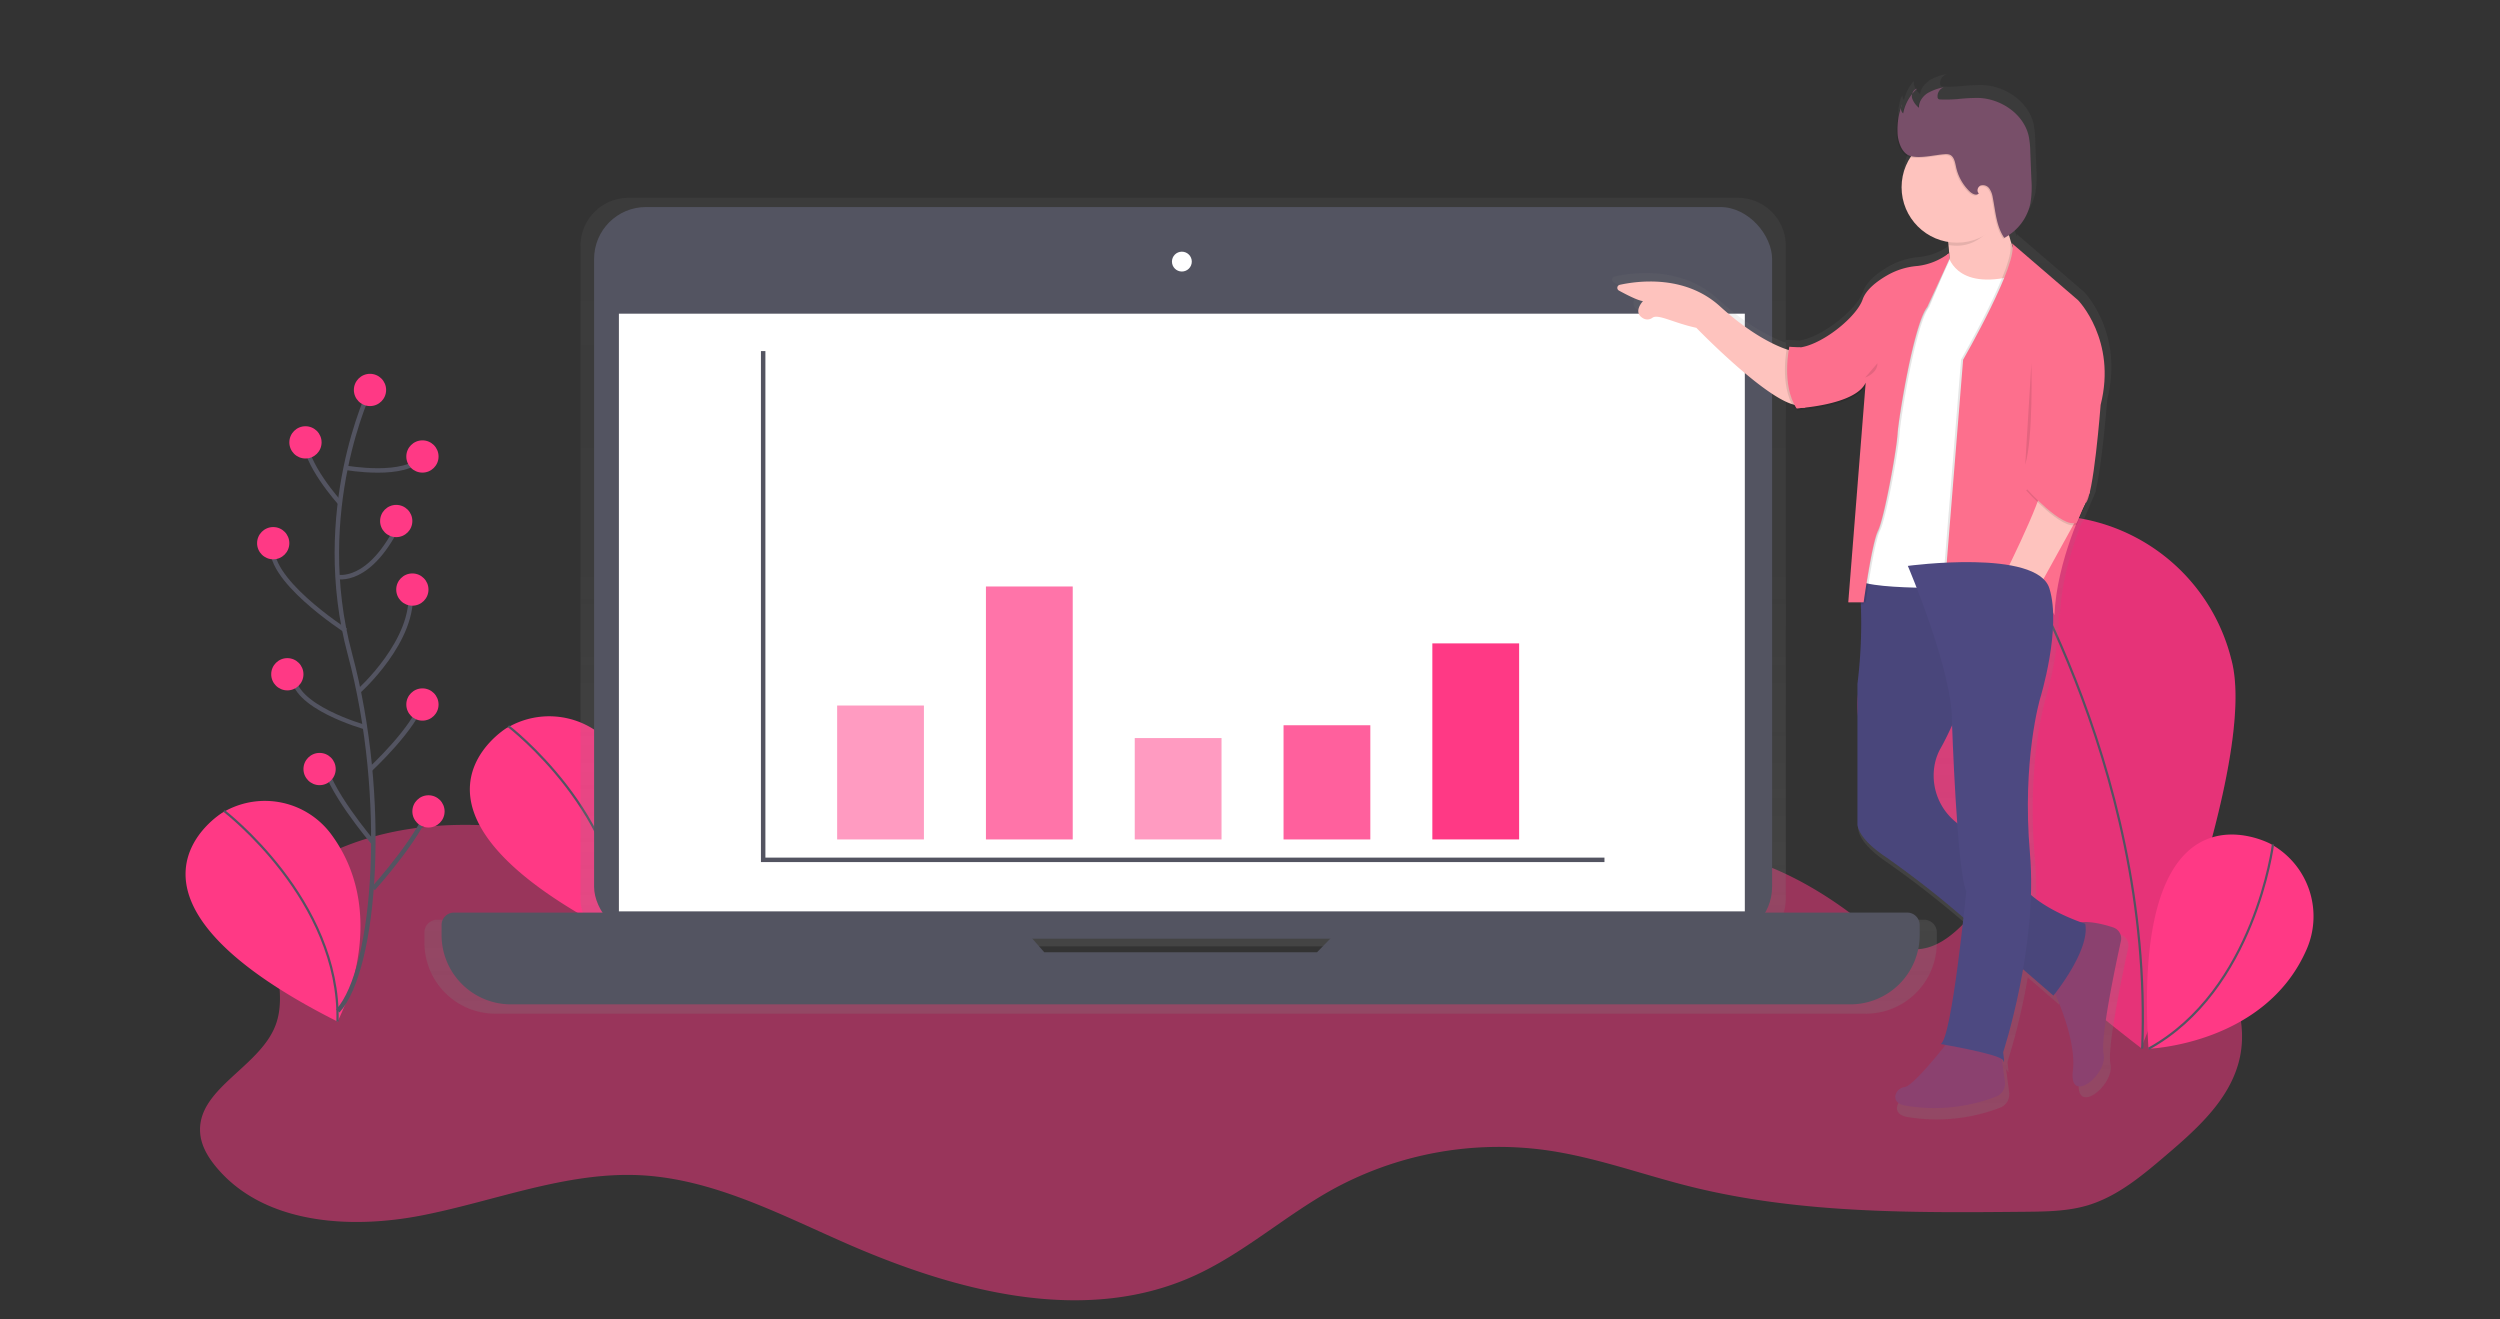 <?xml version="1.0" encoding="UTF-8" standalone="no"?>
<!-- Created with Inkscape (http://www.inkscape.org/) -->

<svg
   xmlns:dc="http://purl.org/dc/elements/1.1/"
   xmlns:cc="http://creativecommons.org/ns#"
   xmlns:rdf="http://www.w3.org/1999/02/22-rdf-syntax-ns#"
   xmlns:svg="http://www.w3.org/2000/svg"
   xmlns="http://www.w3.org/2000/svg"
   xmlns:xlink="http://www.w3.org/1999/xlink"
   xmlns:sodipodi="http://sodipodi.sourceforge.net/DTD/sodipodi-0.dtd"
   xmlns:inkscape="http://www.inkscape.org/namespaces/inkscape"
   width="180mm"
   height="95mm"
   viewBox="0 0 180 95"
   version="1.1"
   id="svg8"
   inkscape:version="0.92.5 (2060ec1f9f, 2020-04-08)"
   sodipodi:docname="undraw_finance_0bdk.svg">
  <rect x="0" y="0" width="180" height="95" fill="#333333" stroke="none"/>
  <defs
     id="defs2">
    <linearGradient
       gradientUnits="userSpaceOnUse"
       y2="230.62"
       x2="569.11"
       y1="596.37"
       x1="569.11"
       id="6beaf3f8-3e45-4d0f-940e-4f825d2ab248">
      <stop
         id="stop1109"
         stop-opacity="0.25"
         stop-color="gray"
         offset="0" />
      <stop
         id="stop1111"
         stop-opacity="0.12"
         stop-color="gray"
         offset="0.54" />
      <stop
         id="stop1113"
         stop-opacity="0.1"
         stop-color="gray"
         offset="1" />
    </linearGradient>
    <linearGradient
       xlink:href="#6beaf3f8-3e45-4d0f-940e-4f825d2ab248"
       y2="175.07"
       x2="878.33"
       y1="643.77"
       x1="878.33"
       id="618658e0-5682-4211-900b-639feb09c488"
       gradientTransform="matrix(0.607,0,0,0.607,149.68,-54.159)" />
    <linearGradient
       inkscape:collect="always"
       xlink:href="#6beaf3f8-3e45-4d0f-940e-4f825d2ab248"
       id="linearGradient1596"
       gradientUnits="userSpaceOnUse"
       x1="569.11"
       y1="596.37"
       x2="569.11"
       y2="230.62"
       gradientTransform="matrix(0.607,0,0,0.607,149.68,-54.159)" />
  </defs>
  <sodipodi:namedview
     id="base"
     pagecolor="#ffffff"
     bordercolor="#666666"
     borderopacity="1.0"
     inkscape:pageopacity="0.0"
     inkscape:pageshadow="2"
     inkscape:zoom="0.7"
     inkscape:cx="125.44861"
     inkscape:cy="-216.32196"
     inkscape:document-units="mm"
     inkscape:current-layer="g1594"
     showgrid="false"
     inkscape:window-width="2560"
     inkscape:window-height="1377"
     inkscape:window-x="1072"
     inkscape:window-y="476"
     inkscape:window-maximized="1" />
  <g
     inkscape:label="Layer 1"
     inkscape:groupmode="layer"
     id="layer1"
     transform="translate(0,-202)">
    <g
       id="g922"
       transform="matrix(0.265,0,0,0.265,-40.992,17.383)">
      <g
         id="g1107"
         transform="matrix(0.599,0,0,0.599,36.641,731.218)">
        <g
           id="g1594"
           transform="matrix(1.668,0,0,1.668,-92.876,-110.958)">
          <path
             id="path1367"
             d="m 367.885,270.462 c -34.987,-12.089 -74.99,-22.322 -107.677,-4.95 -4.143,2.202 -8.225,4.974 -10.457,9.098 -5.896,10.851 3.476,24.924 -1.092,36.394 -4.567,11.47 -21.757,17.245 -20.35,29.497 0.37,3.203 2.105,6.102 4.149,8.601 12.805,15.643 36.279,17.226 56.119,13.344 19.841,-3.882 39.245,-11.931 59.443,-10.918 19.41,1.001 37.267,10.312 55.052,18.148 29.983,13.247 64.999,22.752 94.958,9.438 13.727,-6.102 25.075,-16.492 38.214,-23.747 a 94.054,94.054 0 0 1 58.048,-10.651 c 13.344,1.88 26.082,6.612 39.142,9.875 29.661,7.406 60.62,7.164 91.185,6.872 5.69,-0.055 11.47,-0.121 16.923,-1.747 8.073,-2.426 14.733,-8.013 21.145,-13.478 8.425,-7.176 17.299,-15.061 20.017,-25.791 3.209,-12.738 -3.433,-26.276 -13.284,-34.932 -9.851,-8.656 -22.443,-13.387 -34.732,-17.948 -3.033,-1.116 -6.272,-2.25 -9.377,-1.407 -2.038,0.558 -3.755,1.917 -5.277,3.379 -8.722,8.395 -16.092,22.595 -27.987,20.314 -4.246,-0.813 -7.722,-3.767 -11.082,-6.496 -17.942,-14.558 -42.077,-25.797 -63.732,-17.754 -15.837,5.884 -27.016,20.993 -43.066,26.325 -11.416,3.797 -23.82,2.153 -35.83,2.893 -17.469,1.068 -34.471,7.242 -51.964,6.866 -44.607,-0.958 -81.771,-43.612 -126.196,-39.548 -3.482,0.315 -7.279,1.116 -9.414,3.87"
             inkscape:connector-curvature="0"
             style="opacity:0.5;fill:#ff3985;stroke-width:0.607" />
          <path
             id="path1369"
             d="m 311.632,229.889 c 0,0 -37.067,22.376 31.287,56.841 0,0 15.061,-27.963 -1.589,-50.763 a 22.443,22.443 0 0 0 -29.115,-6.381 z"
             inkscape:connector-curvature="0"
             style="fill:#ff3985;stroke-width:0.607" />
          <path
             id="path1371"
             stroke-miterlimit="10"
             d="m 312.075,229.422 c 0,0 31.735,24.263 30.85,57.29"
             inkscape:connector-curvature="0"
             style="fill:none;stroke:#535461;stroke-width:0.607;stroke-miterlimit:10" />
          <path
             id="path1373"
             d="m 780.598,211.249 c 7.509,27.459 -24.523,105.688 -24.523,105.688 0,0 -67.401,-51.03 -74.917,-78.49 a 51.558,51.558 0 1 1 99.434,-27.204 z"
             inkscape:connector-curvature="0"
             style="fill:#ff3985;stroke-width:0.607" />
          <path
             id="path1375"
             d="m 780.598,211.249 c 7.509,27.459 -24.523,105.688 -24.523,105.688 0,0 -67.401,-51.03 -74.917,-78.49 a 51.558,51.558 0 1 1 99.434,-27.204 z"
             inkscape:connector-curvature="0"
             style="opacity:0.1;stroke-width:0.607" />
          <path
             id="path1377"
             stroke-miterlimit="10"
             d="m 717.552,175.286 c 0,0 41.956,63.337 38.82,141.803"
             inkscape:connector-curvature="0"
             style="fill:none;stroke:#535461;stroke-width:0.607;stroke-miterlimit:10" />
          <path
             id="path1379"
             d="m 791.304,261.437 c 0,0 -38.044,-20.696 -33.228,55.701 0,0 31.735,-1.134 42.999,-27.022 a 22.443,22.443 0 0 0 -9.214,-28.357 z"
             inkscape:connector-curvature="0"
             style="fill:#ff3985;stroke-width:0.607" />
          <path
             id="path1381"
             stroke-miterlimit="10"
             d="m 791.929,261.57 c 0,0 -4.913,39.657 -33.852,55.567"
             inkscape:connector-curvature="0"
             style="fill:none;stroke:#535461;stroke-width:0.607;stroke-miterlimit:10" />
          <path
             id="path1383"
             d="m 234.332,252.92 c 0,0 -37.085,22.37 31.274,56.817 0,0 15.061,-27.963 -1.589,-50.763 a 22.443,22.443 0 0 0 -29.115,-6.381 z"
             inkscape:connector-curvature="0"
             style="fill:#ff3985;stroke-width:0.607" />
          <path
             id="path1385"
             stroke-miterlimit="10"
             d="m 234.756,252.453 c 0,0 31.735,24.263 30.85,57.29"
             inkscape:connector-curvature="0"
             style="fill:none;stroke:#535461;stroke-width:0.607;stroke-miterlimit:10" />
          <path
             id="path1387"
             d="m 697.062,282.042 h -38.972 a 12.993,12.993 0 0 0 1.359,-5.805 V 98.78 A 13.047,13.047 0 0 0 646.402,85.733 H 344.739 a 13.047,13.047 0 0 0 -13.047,13.047 V 276.243 a 12.993,12.993 0 0 0 1.359,5.805 h -40.349 a 3.451,3.451 0 0 0 -3.451,3.47 v 2.784 a 19.301,19.301 0 0 0 19.301,19.301 h 372.661 a 19.301,19.301 0 0 0 19.301,-19.301 v -2.784 a 3.451,3.451 0 0 0 -3.451,-3.476 z m -240.133,11.039 -3.36,-3.791 h 82.966 l -3.7,3.797 z"
             inkscape:connector-curvature="0"
             style="fill:url(#linearGradient1596);stroke-width:0.607" />
          <rect
             id="rect1389"
             ry="14.109"
             rx="14.109"
             height="198.947"
             width="320.339"
             y="88.244"
             x="335.385"
             style="fill:#535461;stroke-width:0.607" />
          <rect
             id="rect1391"
             height="162.529"
             width="306.176"
             y="117.244"
             x="342.13"
             style="fill:#ffffff;stroke-width:0.607" />
          <circle
             id="circle1393"
             cy="103.081"
             cx="495.221"
             style="fill:#ffffff;stroke-width:0.607"
             r="2.699" />
          <path
             id="path1395"
             d="m 542.491,280.107 -10.518,10.791 h -74.159 l -9.505,-10.791 h -151.029 a 3.373,3.373 0 0 0 -3.373,3.373 v 2.717 a 18.864,18.864 0 0 0 18.864,18.864 h 364.218 a 18.864,18.864 0 0 0 18.864,-18.864 v -2.717 a 3.373,3.373 0 0 0 -3.373,-3.373 z"
             inkscape:connector-curvature="0"
             style="fill:#535461;stroke-width:0.607" />
          <polyline
             id="polyline1397"
             stroke-miterlimit="10"
             points="258.77 124.19 258.77 352.11 635.67 352.11"
             style="fill:none;stroke:#535461;stroke-width:2;stroke-miterlimit:10"
             transform="matrix(0.607,0,0,0.607,224.287,52.032)" />
          <rect
             id="rect1399"
             height="36.418"
             width="23.601"
             y="223.799"
             x="401.477"
             style="opacity:0.5;fill:#ff3985;stroke-width:0.607" />
          <rect
             id="rect1401"
             height="68.791"
             width="23.601"
             y="191.427"
             x="441.941"
             style="opacity:0.7;fill:#ff3985;stroke-width:0.607" />
          <rect
             id="rect1403"
             height="27.566"
             width="23.601"
             y="232.646"
             x="482.405"
             style="opacity:0.5;fill:#ff3985;stroke-width:0.454" />
          <rect
             id="rect1405"
             height="31.056"
             width="23.601"
             y="229.161"
             x="522.869"
             style="opacity:0.8;fill:#ff3985;stroke-width:0.379" />
          <rect
             id="rect1407"
             height="53.311"
             width="23.601"
             y="206.9"
             x="563.333"
             style="fill:#ff3985;stroke-width:0.426" />
          <path
             id="path1421"
             d="m 750.367,286.015 c -2.487,-0.819 -6.175,-1.765 -9.098,-1.431 -2.784,-1.013 -9.329,-3.639 -13.799,-7.594 a 99.519,99.519 0 0 0 -0.297,-11.658 c -2.287,-26.003 2.857,-43.145 2.857,-43.145 0,0 4.04,-13.078 3.597,-23.929 0.261,0.491 0.406,0.782 0.406,0.782 0.352,-9.359 3.542,-19.046 5.932,-25.081 a 2.014,2.014 0 0 0 0.267,-0.097 l 2.669,-6.333 a 5.495,5.495 0 0 0 0.503,-1.171 l 0.431,-1.001 -0.127,-0.055 c 0.043,-0.164 0.085,-0.34 0.127,-0.516 v 0 c 1.704,-7.212 3.033,-24.317 3.033,-24.317 4.573,-18.003 -6.284,-29.115 -6.284,-29.115 L 722.155,95.499 a 2.335,2.335 0 0 1 0.182,0.649 l -0.152,-0.133 c -0.261,-0.746 -0.546,-1.638 -0.825,-2.657 a 14.012,14.012 0 0 0 1.82,-1.559 14.151,14.151 0 0 0 4.131,-7.37 27.944,27.944 0 0 0 0.273,-6.672 l -0.303,-7.649 a 24.263,24.263 0 0 0 -0.455,-4.458 c -1.389,-6.066 -7.606,-10.312 -13.848,-10.591 a 50.618,50.618 0 0 0 -5.944,0.315 39.991,39.991 0 0 1 -4.853,0.103 0.873,0.873 0 0 1 -0.522,-0.14 0.764,0.764 0 0 1 -0.224,-0.528 2.632,2.632 0 0 1 0.643,-1.971 2.426,2.426 0 0 1 0.837,-0.479 l -0.443,0.103 a 2.426,2.426 0 0 1 0.728,-0.394 14.127,14.127 0 0 0 -4.598,1.668 5.938,5.938 0 0 0 -1.074,0.904 4.689,4.689 0 0 0 -1.553,2.887 5.374,5.374 0 0 1 -1.638,-2.426 2.426,2.426 0 0 1 0,-1.177 q -0.164,0.2 -0.315,0.412 c 0,-0.043 0,-0.085 0,-0.127 a 12.265,12.265 0 0 0 -2.426,4.937 1.923,1.923 0 0 1 -0.437,-1.419 c -0.091,0.285 -0.176,0.57 -0.255,0.855 a 1.977,1.977 0 0 1 0,-0.57 19.537,19.537 0 0 0 -0.952,6.781 c 0,2.293 1.019,5.865 3.476,6.672 0.127,0.043 0.255,0.073 0.388,0.103 a 15.425,15.425 0 0 0 10.403,23.559 q 0.061,0.419 0.115,0.88 h 0.097 c 0.067,0.607 0.121,1.274 0.158,1.953 a 13.144,13.144 0 0 1 -2.026,1.626 16.705,16.705 0 0 1 -6.745,2.232 20.077,20.077 0 0 0 -8.11,2.426 c -2.942,1.644 -6.187,4.04 -7.206,6.951 -1.698,4.853 -11.052,12.404 -17.323,13.344 l -2.232,-0.127 -0.164,-0.049 v 0.043 l -0.546,-0.03 h -0.03 -0.146 v 0.03 l -0.564,-0.03 c 0,0 -0.055,0.261 -0.133,0.722 -3.154,-1.086 -9.857,-4.094 -18.579,-12.01 -9.705,-8.813 -22.837,-7.079 -27.902,-5.969 a 0.867,0.867 0 0 0 -0.23,1.607 c 2.044,1.122 5.21,2.754 6.672,2.936 0,0 -3.033,3.172 0.194,4.853 a 2.341,2.341 0 0 0 2.426,-0.237 c 1.565,-1.146 5.914,1.45 12.216,2.802 0,0 17.784,18.403 26.616,21.23 a 12.695,12.695 0 0 0 0.673,1.171 l 0.546,-0.043 v 0.043 h 0.23 l 0.067,0.607 c 0,0 13.733,-0.722 18.197,-5.708 a 7.151,7.151 0 0 0 0.867,-0.928 l -4.774,60.05 h 0.043 l -0.043,0.57 h 3.512 a 132.383,132.383 0 0 1 -0.952,22.115 v 39.148 c 0,0 -0.182,3.445 6.975,8.492 a 267.532,267.532 0 0 1 21.666,16.796 l 0.867,0.752 c -1.316,11.98 -4.07,34.307 -6.369,35.138 l 1.419,0.249 c -2.426,3.075 -9.317,11.525 -11.416,11.749 -2.572,0.285 -4.288,4.288 0,5.144 a 48.046,48.046 0 0 0 25.476,-2.511 3.888,3.888 0 0 0 2.426,-4.137 l -0.831,-6.308 a 0.886,0.886 0 0 1 0.364,0.382 c 0.57,1.717 0,-2.287 0,-2.287 a 178.773,178.773 0 0 0 5.526,-23.049 l 8.492,7.339 c 0,0 0.17,-0.212 0.467,-0.607 2.081,4.719 5.793,14.376 4.962,21.448 -1.14,9.705 9.705,1.14 8.571,-4.574 -0.922,-4.622 3.203,-24.214 4.81,-31.541 a 3.257,3.257 0 0 0 -2.184,-3.797 z"
             inkscape:connector-curvature="0"
             style="fill:url(#618658e0-5682-4211-900b-639feb09c488);stroke-width:0.607" />
          <path
             id="path1423"
             d="m 661.62,127.501 c 0,0 -8.092,-1.395 -20.089,-12.277 -9.493,-8.607 -22.297,-6.915 -27.235,-5.829 a 0.843,0.843 0 0 0 -0.224,1.565 c 1.996,1.092 5.089,2.687 6.539,2.869 0,0 -2.99,3.093 0.188,4.749 a 2.287,2.287 0 0 0 2.39,-0.23 c 1.529,-1.116 5.774,1.419 11.931,2.736 0,0 23.996,24.833 29.576,20.623 z"
             inkscape:connector-curvature="0"
             style="fill:#fec3be;stroke-width:0.607" />
          <path
             id="path1425"
             d="m 702.933,93.74 c 0,0 2.232,9.487 0,16.183 l 10.045,1.395 8.929,-4.464 v -5.859 c 0,0 -4.185,-8.929 -3.069,-19.252 z"
             inkscape:connector-curvature="0"
             style="fill:#fec3be;stroke-width:0.607" />
          <path
             id="path1427"
             d="m 731.375,299.365 c 0,0 7.279,14.23 6.138,23.717 -1.14,9.487 9.487,1.116 8.371,-4.464 -0.904,-4.513 3.124,-23.656 4.695,-30.777 a 3.178,3.178 0 0 0 -2.111,-3.706 c -3.354,-1.104 -8.971,-2.457 -11.792,-0.388 -4.167,3.063 -5.301,15.619 -5.301,15.619 z"
             inkscape:connector-curvature="0"
             style="fill:#8b416f;stroke-width:0.607" />
          <path
             id="path1429"
             d="m 703.77,314.99 c 0,0 -9.487,12.277 -11.998,12.556 -2.511,0.279 -4.185,4.185 0,5.022 a 46.912,46.912 0 0 0 24.869,-2.426 3.797,3.797 0 0 0 2.384,-4.04 l -1.601,-11.949 z"
             inkscape:connector-curvature="0"
             style="fill:#8b416f;stroke-width:0.607" />
          <path
             id="path1431"
             d="m 688.145,184.694 -9.098,1.213 a 133.159,133.159 0 0 1 -0.109,31.984 v 38.214 c 0,0 -0.176,3.366 6.812,8.261 a 261.229,261.229 0 0 1 21.157,16.377 l 25.318,21.933 c 0,0 10.045,-12.277 8.65,-19.531 0,0 -16.741,-5.301 -18.973,-13.951 -1.28,-4.95 -7.77,-9.098 -13.084,-11.707 a 16.268,16.268 0 0 1 -8.704,-18.464 14.236,14.236 0 0 1 1.425,-3.585 c 4.464,-7.813 10.882,-25.391 10.882,-25.391 l -12.277,-23.401 z"
             inkscape:connector-curvature="0"
             style="fill:#4d4981;stroke-width:0.607" />
          <path
             id="path1433"
             d="m 688.145,184.694 -9.098,1.213 a 133.159,133.159 0 0 1 -0.109,31.984 v 38.214 c 0,0 -0.176,3.366 6.812,8.261 a 261.229,261.229 0 0 1 21.157,16.377 l 25.318,21.933 c 0,0 10.045,-12.277 8.65,-19.531 0,0 -16.741,-5.301 -18.973,-13.951 -1.28,-4.95 -7.77,-9.098 -13.084,-11.707 a 16.268,16.268 0 0 1 -8.704,-18.464 14.236,14.236 0 0 1 1.425,-3.585 c 4.464,-7.813 10.882,-25.391 10.882,-25.391 l -12.277,-23.401 z"
             inkscape:connector-curvature="0"
             style="opacity:0.05;stroke-width:0.607" />
          <path
             id="path1437"
             d="m 703.473,100.994 c 0,0 1.674,10.312 18.415,5.859 l -11.137,84.816 c 0,0 -32.366,1.116 -32.087,-2.79 l 6.672,-51.334 z"
             inkscape:connector-curvature="0"
             style="fill:#ffffff;stroke-width:0.607" />
          <path
             id="path1439"
             d="m 703.91,100.436 a 13.599,13.599 0 0 1 -8.061,3.827 19.61,19.61 0 0 0 -7.922,2.353 c -2.869,1.607 -6.066,3.943 -7.036,6.787 -1.953,5.58 -14.23,14.788 -19.81,12.835 l 1.953,16.741 c 0,0 15.904,-0.837 18.694,-6.975 l -4.737,59.741 h 4.185 c 0,0 2.232,-16.183 3.906,-19.531 1.674,-3.348 5.022,-21.764 5.301,-26.228 0.279,-4.464 4.464,-30.134 8.092,-34.574 l 5.459,-13.253 z"
             inkscape:connector-curvature="0"
             style="opacity:0.1;stroke-width:0.607" />
          <path
             id="path1441"
             d="m 703.91,101.273 a 17.269,17.269 0 0 1 -8.619,3.548 19.61,19.61 0 0 0 -7.916,2.366 c -2.869,1.607 -6.066,3.943 -7.036,6.787 -1.953,5.58 -14.23,14.788 -19.81,12.835 l 1.953,16.741 c 0,0 15.904,-0.837 18.694,-6.976 l -4.743,59.704 h 4.185 c 0,0 2.232,-16.183 3.906,-19.531 1.674,-3.348 5.022,-21.764 5.301,-26.228 0.279,-4.464 4.464,-30.134 8.092,-34.574 l 5.993,-13.005 z"
             inkscape:connector-curvature="0"
             style="opacity:0.1;stroke-width:0.607" />
          <path
             id="path1443"
             d="m 703.91,100.715 a 17.269,17.269 0 0 1 -8.619,3.548 19.61,19.61 0 0 0 -7.922,2.353 c -2.869,1.607 -6.066,3.943 -7.036,6.787 -1.953,5.58 -14.23,14.788 -19.81,12.835 l 1.953,16.741 c 0,0 15.904,-0.837 18.694,-6.975 l -4.737,59.741 h 4.185 c 0,0 2.232,-16.183 3.906,-19.531 1.674,-3.348 5.022,-21.764 5.301,-26.228 0.279,-4.464 4.464,-30.134 8.092,-34.574 l 5.999,-12.974 z"
             inkscape:connector-curvature="0"
             style="fill:#fd6f8d;stroke-width:0.607" />
          <path
             id="path1445"
             d="m 718.14,89.973 c -0.364,-2.645 0.364,-4.294 0.698,-7.394 l -15.904,11.998 c 0,0 0.382,1.62 0.673,3.991 a 15.164,15.164 0 0 0 2.426,0.194 c 5.52,0 9.493,-4.313 12.107,-8.789 z"
             inkscape:connector-curvature="0"
             style="opacity:0.1;stroke-width:0.607" />
          <circle
             id="circle1447"
             cy="82.864"
             cx="706.003"
             style="fill:#fec3be;stroke-width:0.607"
             r="15.067" />
          <path
             id="path1449"
             d="m 689.559,68.094 a 19.07,19.07 0 0 1 1.213,-7.455 1.862,1.862 0 0 0 0.315,2.426 11.937,11.937 0 0 1 3.785,-6.709 c -1.074,0.176 -1.626,1.504 -1.359,2.56 a 5.823,5.823 0 0 0 1.862,2.62 c -0.091,-1.595 0.964,-3.087 2.299,-3.961 a 13.793,13.793 0 0 1 4.489,-1.626 2.602,2.602 0 0 0 -1.723,2.669 0.746,0.746 0 0 0 0.224,0.516 0.855,0.855 0 0 0 0.51,0.133 39.051,39.051 0 0 0 4.713,-0.103 49.429,49.429 0 0 1 5.805,-0.309 c 6.066,0.255 12.162,4.398 13.52,10.312 a 23.711,23.711 0 0 1 0.443,4.355 l 0.297,7.467 a 27.295,27.295 0 0 1 -0.267,6.527 13.83,13.83 0 0 1 -7.103,9.39 c -2.19,-3.172 -2.384,-7.248 -3.142,-11.027 a 5.58,5.58 0 0 0 -0.946,-2.426 2.129,2.129 0 0 0 -2.335,-0.789 c -0.819,0.328 -1.171,1.577 -0.491,2.135 -0.607,0.716 -1.741,0.182 -2.426,-0.455 a 13.029,13.029 0 0 1 -3.779,-6.751 c -0.273,-1.298 -0.546,-2.899 -1.82,-3.342 a 3.385,3.385 0 0 0 -1.347,-0.091 c -2.657,0.182 -6.812,1.28 -9.384,0.437 -2.36,-0.77 -3.354,-4.264 -3.354,-6.502 z"
             inkscape:connector-curvature="0"
             style="opacity:0.1;stroke-width:0.607" />
          <path
             id="path1451"
             d="m 689.838,67.815 a 19.07,19.07 0 0 1 1.213,-7.455 1.862,1.862 0 0 0 0.315,2.426 11.937,11.937 0 0 1 3.785,-6.709 c -1.074,0.176 -1.626,1.504 -1.359,2.56 a 5.823,5.823 0 0 0 1.862,2.62 c -0.091,-1.595 0.964,-3.087 2.299,-3.961 a 13.793,13.793 0 0 1 4.489,-1.626 2.602,2.602 0 0 0 -1.723,2.669 0.746,0.746 0 0 0 0.224,0.516 0.855,0.855 0 0 0 0.51,0.133 39.051,39.051 0 0 0 4.713,-0.103 49.429,49.429 0 0 1 5.805,-0.309 c 6.066,0.255 12.162,4.398 13.52,10.312 a 23.711,23.711 0 0 1 0.443,4.355 l 0.297,7.467 a 27.295,27.295 0 0 1 -0.267,6.527 13.83,13.83 0 0 1 -7.103,9.39 c -2.19,-3.172 -2.384,-7.248 -3.142,-11.027 a 5.58,5.58 0 0 0 -0.946,-2.426 2.129,2.129 0 0 0 -2.335,-0.789 c -0.819,0.328 -1.171,1.577 -0.491,2.135 -0.607,0.716 -1.741,0.182 -2.426,-0.455 a 13.029,13.029 0 0 1 -3.779,-6.751 c -0.273,-1.298 -0.546,-2.899 -1.82,-3.342 a 3.385,3.385 0 0 0 -1.347,-0.091 c -2.657,0.182 -6.812,1.28 -9.384,0.437 -2.36,-0.776 -3.354,-4.264 -3.354,-6.502 z"
             inkscape:connector-curvature="0"
             style="fill:#784f69;stroke-width:0.607" />
          <path
             id="path1453"
             d="m 659.801,126.245 c 0,0 -2.232,10.312 1.953,16.741 l 2.372,-0.194 -1.292,-16.377 z"
             inkscape:connector-curvature="0"
             style="opacity:0.1;stroke-width:0.607" />
          <path
             id="path1455"
             d="m 660.407,126.245 c 0,0 -2.232,10.312 1.953,16.741 l 2.372,-0.194 -1.292,-16.377 z"
             inkscape:connector-curvature="0"
             style="fill:#fd6f8d;stroke-width:0.607" />
          <path
             id="path1457"
             d="m 720.372,98.089 17.997,15.486 c 0,0 10.603,10.882 6.138,28.46 0,0 -1.953,25.67 -4.185,26.786 0,0 -7.813,15.625 -8.371,30.413 0,0 -10.463,-21.066 -15.207,-8.231 -4.743,12.835 -15.771,14.649 -15.771,14.649 l 6.138,-75.918 c 0,0 15.492,-26.925 13.259,-31.644 z"
             inkscape:connector-curvature="0"
             style="opacity:0.1;stroke-width:0.607" />
          <path
             id="path1459"
             d="M 720.93,98.089 738.927,113.574 c 0,0 10.603,10.882 6.138,28.46 0,0 -1.953,25.67 -4.185,26.786 0,0 -7.813,15.625 -8.371,30.413 0,0 -11.021,-22.182 -15.771,-9.347 -4.749,12.835 -15.207,15.771 -15.207,15.771 l 6.138,-75.887 c 0,0 15.492,-26.962 13.26,-31.681 z"
             inkscape:connector-curvature="0"
             style="fill:#fd6f8d;stroke-width:0.607" />
          <path
             id="path1461"
             d="m 729.161,163.495 c 0,0 4.464,-3.069 11.719,5.301 l -17.857,32.366 -5.999,-9.056 c 0,0 12.695,-24.984 12.137,-28.612 z"
             inkscape:connector-curvature="0"
             style="fill:#fec3be;stroke-width:0.607" />
          <path
             id="path1463"
             d="m 724.837,165.308 c 0,0 9.875,11.088 13.727,9.311 l 3.567,-8.304 -13.387,-5.75 z"
             inkscape:connector-curvature="0"
             style="opacity:0.1;stroke-width:0.607" />
          <path
             id="path1465"
             d="m 724.837,164.75 c 0,0 9.875,11.088 13.727,9.311 l 3.567,-8.304 -13.387,-5.75 z"
             inkscape:connector-curvature="0"
             style="fill:#fd6f8d;stroke-width:0.607" />
          <path
             id="path1467"
             d="m 717.63,189.989 c 0,0 4.701,9.632 7.206,10.19 l -3.639,4.185 -5.301,-10.045 z"
             inkscape:connector-curvature="0"
             style="opacity:0.1;stroke-width:0.607" />
          <path
             id="path1469"
             d="m 717.351,190.287 c 0,0 4.701,9.632 7.206,10.19 l -3.639,4.185 -5.314,-10.063 z"
             inkscape:connector-curvature="0"
             style="fill:#4d4981;stroke-width:0.607" />
          <path
             id="path1435"
             d="m 701.538,315.845 c 0,0 16.462,2.79 17.02,4.464 0.558,1.674 0,-2.232 0,-2.232 0,0 9.487,-28.739 7.279,-54.124 -2.208,-25.385 2.79,-42.132 2.79,-42.132 0,0 5.859,-18.973 2.511,-29.855 -3.348,-10.882 -38.505,-6.138 -38.505,-6.138 0,0 12.277,28.739 11.998,42.411 0,0 1.395,41.295 3.906,46.038 -0.024,-0.024 -3.931,40.434 -7,41.568 z"
             inkscape:connector-curvature="0"
             style="fill:#4d4981;stroke-width:0.607" />
          <path
             id="path1471"
             d="m 726.232,130.71 c 0,0 0.558,20.089 -1.674,27.623"
             inkscape:connector-curvature="0"
             style="opacity:0.1;stroke-width:0.607" />
          <path
             id="path1473"
             d="m 681.03,134.616 c 0,0 3.348,-1.116 3.348,-3.906"
             inkscape:connector-curvature="0"
             style="opacity:0.1;stroke-width:0.607" />
          <path
             id="path1475"
             stroke-miterlimit="10"
             d="m 274.444,137.976 c 0,0 -15.904,32.9 -5.459,71.835 10.445,38.935 7.127,85.526 -3.288,97.05"
             inkscape:connector-curvature="0"
             style="fill:none;stroke:#535461;stroke-width:1.213;stroke-miterlimit:10" />
          <circle
             id="circle1477"
             cy="137.982"
             cx="274.444"
             style="fill:#ff3985;stroke-width:0.607"
             r="4.385" />
          <path
             id="path1479"
             stroke-miterlimit="10"
             d="m 267.832,159.139 c 0,0 16.486,2.972 20.872,-3.033"
             inkscape:connector-curvature="0"
             style="fill:none;stroke:#535461;stroke-width:1.213;stroke-miterlimit:10" />
          <path
             id="path1481"
             stroke-miterlimit="10"
             d="m 266.267,168.693 c 0,0 -9.917,-10.973 -9.371,-17.554"
             inkscape:connector-curvature="0"
             style="fill:none;stroke:#535461;stroke-width:1.213;stroke-miterlimit:10" />
          <path
             id="path1483"
             stroke-miterlimit="10"
             d="m 265.424,188.794 c 0,0 9.02,2.378 17.251,-15.164"
             inkscape:connector-curvature="0"
             style="fill:none;stroke:#535461;stroke-width:1.213;stroke-miterlimit:10" />
          <path
             id="path1485"
             stroke-miterlimit="10"
             d="m 267.832,203.413 c 0,0 -22.443,-14.442 -19.707,-23.759"
             inkscape:connector-curvature="0"
             style="fill:none;stroke:#535461;stroke-width:1.213;stroke-miterlimit:10" />
          <path
             id="path1487"
             stroke-miterlimit="10"
             d="m 271.338,219.941 c 0,0 15.722,-13.951 14.078,-27.678"
             inkscape:connector-curvature="0"
             style="fill:none;stroke:#535461;stroke-width:1.213;stroke-miterlimit:10" />
          <path
             id="path1489"
             stroke-miterlimit="10"
             d="m 273.049,229.659 c 0,0 -20.017,-5.593 -19.41,-14.363"
             inkscape:connector-curvature="0"
             style="fill:none;stroke:#535461;stroke-width:1.213;stroke-miterlimit:10" />
          <path
             id="path1491"
             stroke-miterlimit="10"
             d="m 274.444,241.238 c 0,0 12.61,-11.682 14.254,-18.804"
             inkscape:connector-curvature="0"
             style="fill:none;stroke:#535461;stroke-width:1.213;stroke-miterlimit:10" />
          <path
             id="path1493"
             stroke-miterlimit="10"
             d="m 275.323,261.103 c 0,0 -12.938,-15.103 -13.49,-22.777"
             inkscape:connector-curvature="0"
             style="fill:none;stroke:#535461;stroke-width:1.213;stroke-miterlimit:10" />
          <path
             id="path1495"
             stroke-miterlimit="10"
             d="m 275.323,273.604 c 0,0 14.479,-16.086 15.571,-23.759"
             inkscape:connector-curvature="0"
             style="fill:none;stroke:#535461;stroke-width:1.213;stroke-miterlimit:10" />
          <circle
             id="circle1497"
             cy="152.237"
             cx="256.896"
             style="fill:#ff3985;stroke-width:0.607"
             r="4.385" />
          <circle
             id="circle1499"
             cy="215.295"
             cx="251.965"
             style="fill:#ff3985;stroke-width:0.607"
             r="4.385" />
          <circle
             id="circle1501"
             cy="179.653"
             cx="248.125"
             style="fill:#ff3985;stroke-width:0.607"
             r="4.385" />
          <circle
             id="circle1503"
             cy="156.076"
             cx="288.704"
             style="fill:#ff3985;stroke-width:0.607"
             r="4.385" />
          <circle
             id="circle1505"
             cy="223.52"
             cx="288.704"
             style="fill:#ff3985;stroke-width:0.607"
             r="4.385" />
          <circle
             id="circle1507"
             cy="173.624"
             cx="281.577"
             style="fill:#ff3985;stroke-width:0.607"
             r="4.385" />
          <circle
             id="circle1509"
             cy="252.587"
             cx="290.348"
             style="fill:#ff3985;stroke-width:0.607"
             r="4.385" />
          <circle
             id="circle1511"
             cy="241.068"
             cx="260.735"
             style="fill:#ff3985;stroke-width:0.607"
             r="4.385" />
          <circle
             id="circle1513"
             cy="192.264"
             cx="285.963"
             style="fill:#ff3985;stroke-width:0.607"
             r="4.385" />
        </g>
      </g>
    </g>
  </g>
</svg>
